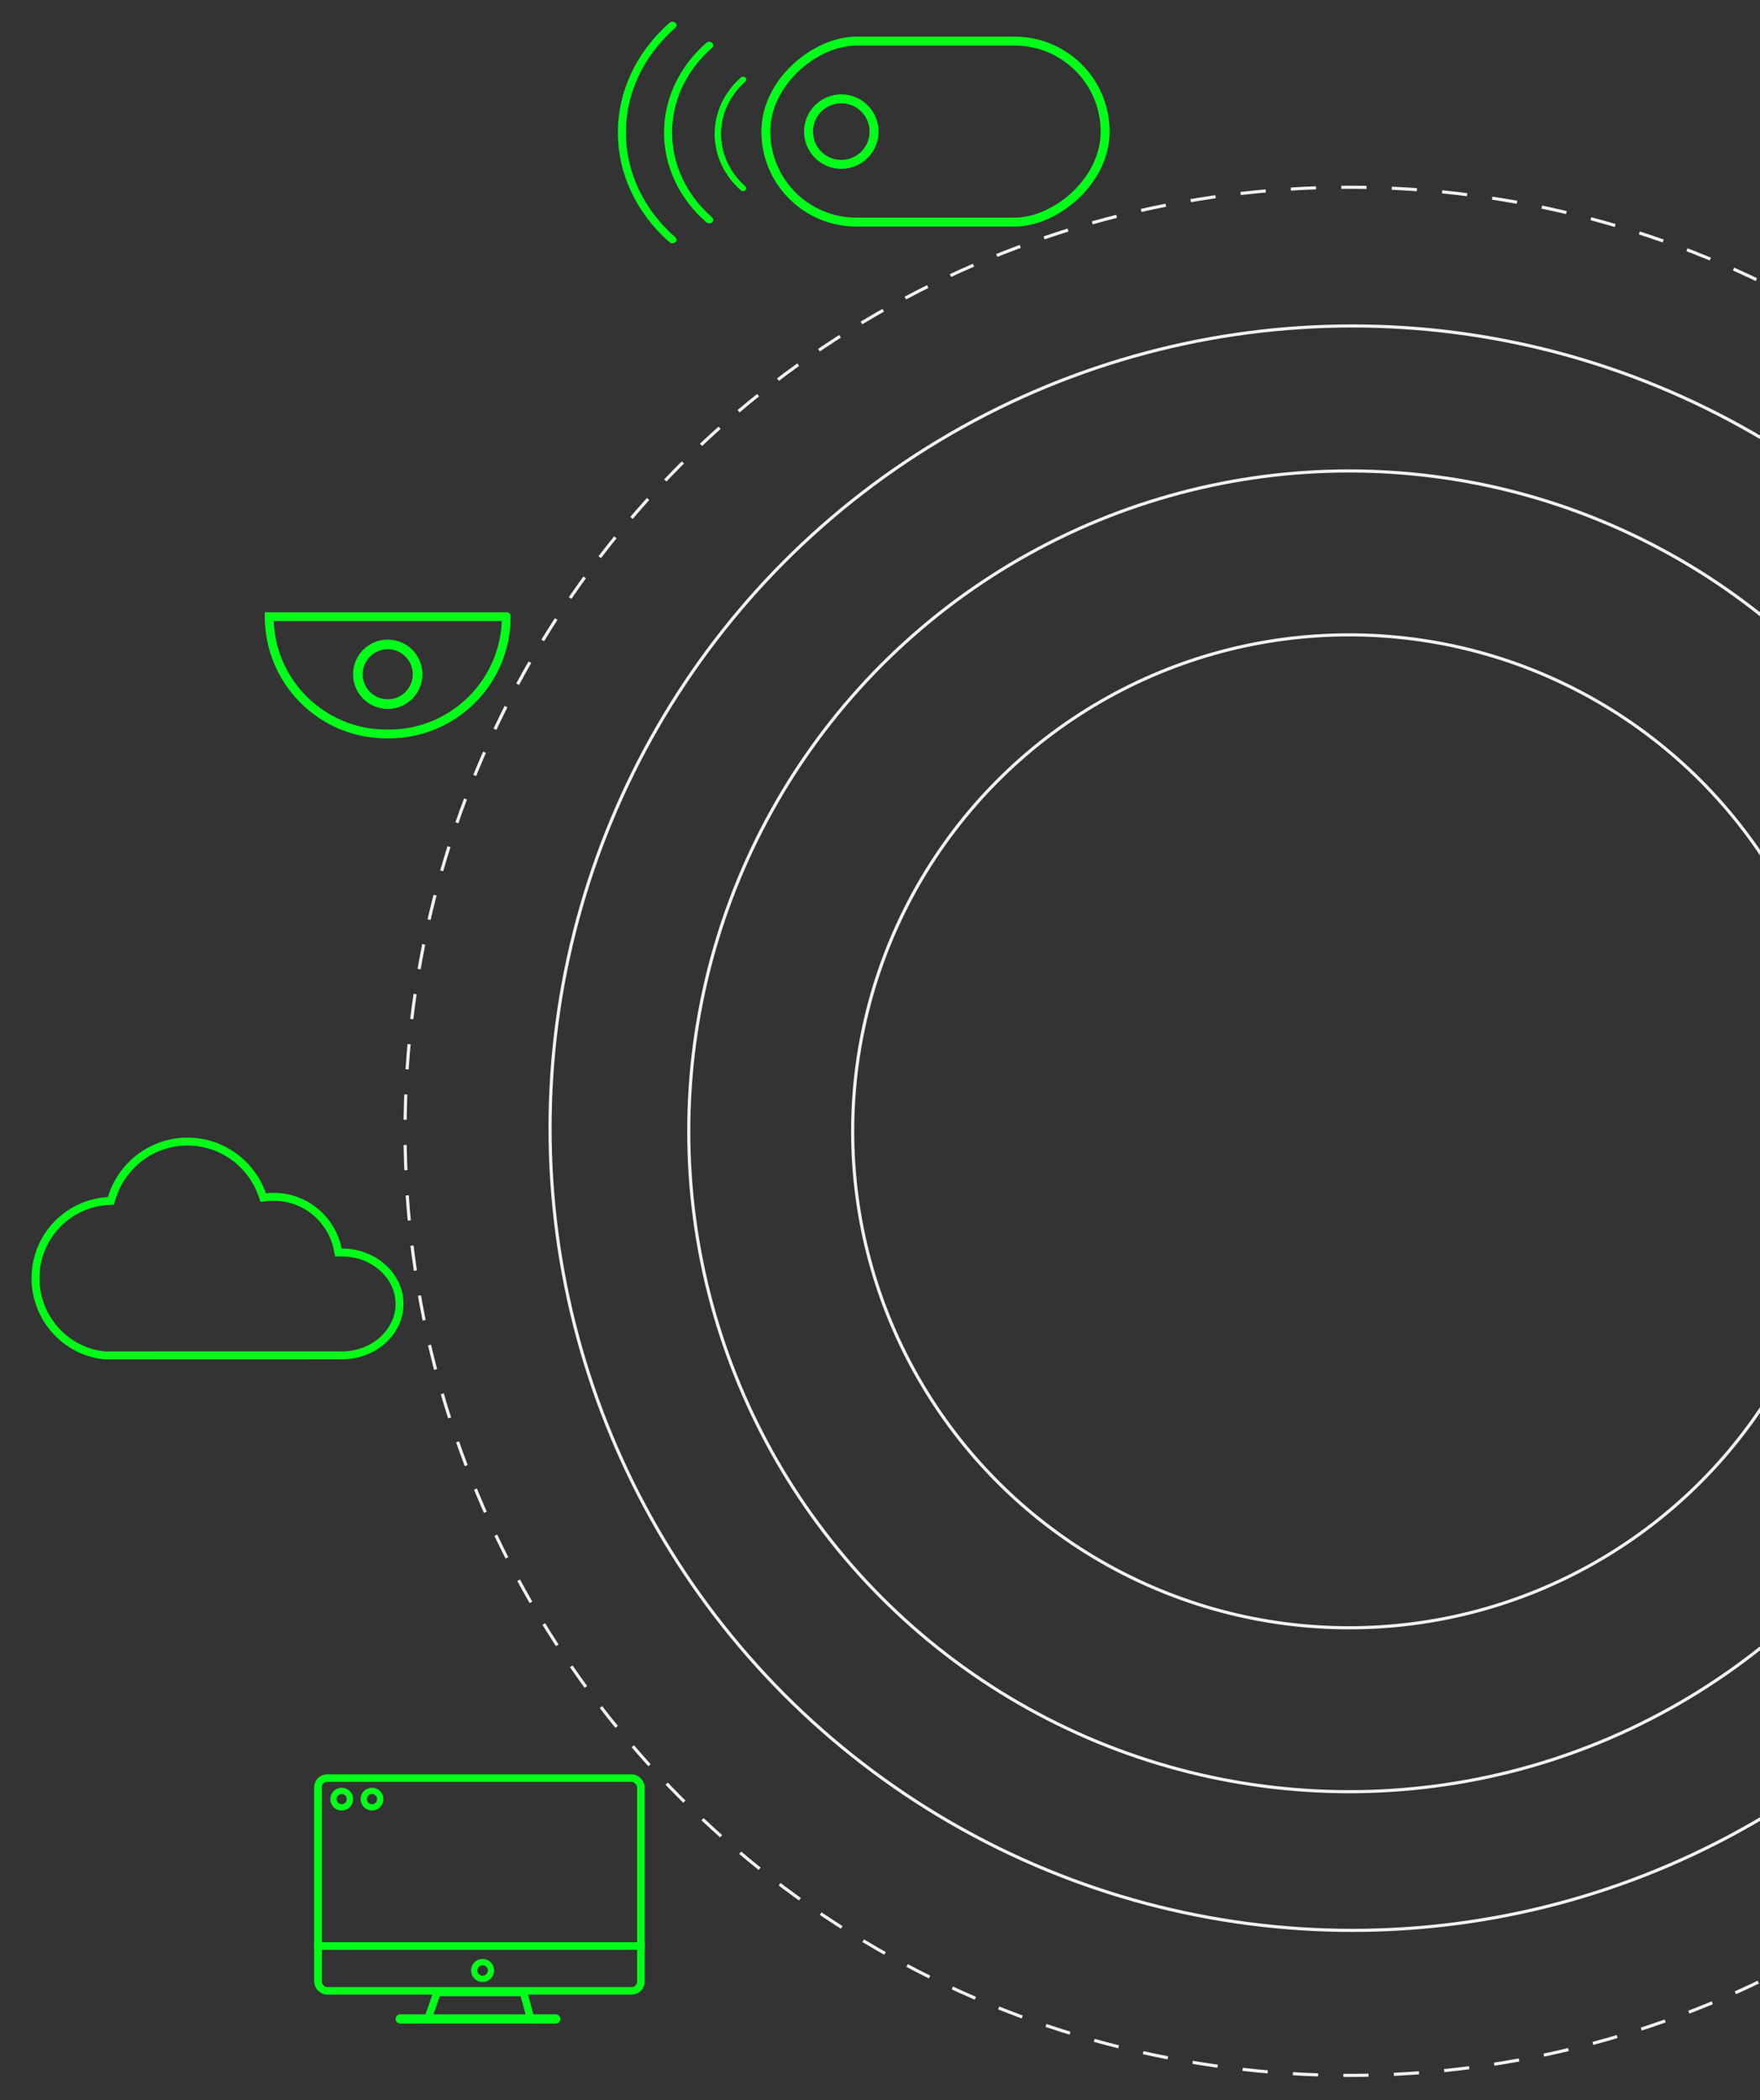 <svg width="362" height="432" viewBox="0 0 362 432" fill="none" xmlns="http://www.w3.org/2000/svg">
<rect x="0" y="0" width="362" height="432" fill="#333333" stroke="none"/>
<circle cx="277.496" cy="232.697" r="194.181" stroke="#F1F1F1" stroke-width="0.648" stroke-dasharray="5.19 5.19"/>
<path d="M137.737 4.681C123.554 17.119 123.524 37.312 137.669 49.783C137.692 49.803 137.714 49.823 137.737 49.843C138.065 50.122 138.588 50.114 138.905 49.825C139.214 49.544 139.214 49.098 138.905 48.816C125.368 36.944 125.34 17.669 138.843 5.766C138.863 5.748 138.884 5.73 138.905 5.712C139.228 5.428 139.229 4.968 138.907 4.683C138.585 4.398 138.061 4.397 137.737 4.681Z" fill="#00FF19"/>
<path d="M145.298 8.792C139.704 13.681 136.566 20.334 136.584 27.269C136.566 34.204 139.704 40.857 145.298 45.745C145.626 46.024 146.149 46.016 146.465 45.728C146.774 45.446 146.774 45 146.465 44.719C135.506 35.098 135.49 19.487 146.431 9.85C146.442 9.839 146.454 9.829 146.465 9.819C146.782 9.531 146.773 9.071 146.445 8.792C146.125 8.521 145.618 8.521 145.298 8.792Z" fill="#00FF19"/>
<path d="M152.378 15.946C148.919 19.014 146.98 23.193 146.992 27.549C146.98 31.906 148.919 36.085 152.378 39.153C152.634 39.382 153.049 39.381 153.305 39.152C153.561 38.923 153.56 38.551 153.304 38.322C146.651 32.391 146.635 22.759 153.268 16.809C153.28 16.798 153.292 16.787 153.304 16.776C153.56 16.548 153.561 16.176 153.305 15.947C153.049 15.718 152.634 15.717 152.378 15.946Z" fill="#00FF19"/>
<rect x="157.52" y="45.681" width="37.226" height="69.782" rx="18.613" transform="rotate(-90 157.52 45.681)" stroke="#00FF19" stroke-width="1.84"/>
<circle cx="173.039" cy="27.07" r="6.74" transform="rotate(-90 173.039 27.07)" stroke="#00FF19" stroke-width="1.84"/>
<path d="M55.371 126.85L55.371 126.849H104.126L104.127 126.85C104.127 140.17 93.329 150.968 80.008 150.968H79.749H79.489C66.169 150.968 55.371 140.17 55.371 126.85Z" stroke="#00FF19" stroke-width="1.815"/>
<circle cx="79.749" cy="138.687" r="6.14" stroke="#00FF19" stroke-width="1.983"/>
<mask id="path-9-inside-1_7158_7536" fill="white">
<rect x="54.463" y="106.918" width="50.571" height="17.289" rx="0.992"/>
</mask>
<rect x="54.463" y="106.918" width="50.571" height="17.289" rx="0.992" stroke="#00FF19" stroke-width="3.631" mask="url(#path-9-inside-1_7158_7536)"/>
<path opacity="0.99" d="M22.238 247.037L22.81 247.006L22.974 246.457C24.987 239.714 31.211 234.806 38.571 234.806C45.66 234.806 51.696 239.359 53.929 245.72L54.144 246.333L54.79 246.259C55.292 246.201 55.804 246.172 56.323 246.172C62.81 246.172 68.226 250.802 69.466 256.957L69.597 257.611L70.263 257.611C76.928 257.611 82.174 262.433 82.174 268.199C82.174 273.826 77.181 278.552 70.743 278.779L28.101 278.787H28.101H27.914H21.517C13.54 277.986 7.296 271.142 7.296 262.9C7.296 254.417 13.914 247.491 22.238 247.037Z" stroke="#00FF19" stroke-width="1.628"/>
<rect x="65.393" y="365.731" width="66.42" height="43.762" rx="1.886" stroke="#00FF19" stroke-width="1.556"/>
<line x1="64.615" y1="400.265" x2="132.592" y2="400.265" stroke="#00FF19" stroke-width="1.556"/>
<path d="M109.203 415.393H87.972L89.893 409.817H107.682L109.203 415.393Z" stroke="#00FF19" stroke-width="1.556"/>
<path d="M81.846 415.197C81.878 414.962 82.079 414.787 82.316 414.787H114.313C114.55 414.787 114.751 414.962 114.783 415.197C114.822 415.482 114.6 415.736 114.313 415.736H82.316C82.029 415.736 81.807 415.482 81.846 415.197Z" stroke="#00FF19" stroke-width="0.949"/>
<circle cx="99.262" cy="405.295" r="1.725" stroke="#00FF19" stroke-width="1.297"/>
<ellipse cx="70.281" cy="370.051" rx="1.699" ry="1.699" stroke="#00FF19" stroke-width="1.297"/>
<ellipse cx="76.512" cy="370.051" rx="1.699" ry="1.699" stroke="#00FF19" stroke-width="1.297"/>
<mask id="path-18-inside-2_7158_7536" fill="white">
<rect x="70.279" y="374.582" width="25.491" height="9.63" rx="1.332"/>
</mask>
<rect x="70.279" y="374.582" width="25.491" height="9.63" rx="1.332" stroke="#00FF19" stroke-width="3.112" mask="url(#path-18-inside-2_7158_7536)"/>
<mask id="path-19-inside-3_7158_7536" fill="white">
<rect x="101.434" y="374.582" width="25.491" height="20.959" rx="1.332"/>
</mask>
<rect x="101.434" y="374.582" width="25.491" height="20.959" rx="1.332" stroke="#00FF19" stroke-width="3.112" mask="url(#path-19-inside-3_7158_7536)"/>
<circle cx="278.142" cy="232.048" r="165.005" stroke="#F1F1F1" stroke-width="0.648"/>
<circle cx="277.496" cy="232.697" r="135.83" stroke="#F1F1F1" stroke-width="0.648"/>
<circle cx="277.494" cy="232.697" r="102.115" stroke="#F1F1F1" stroke-width="0.648"/>
</svg>

